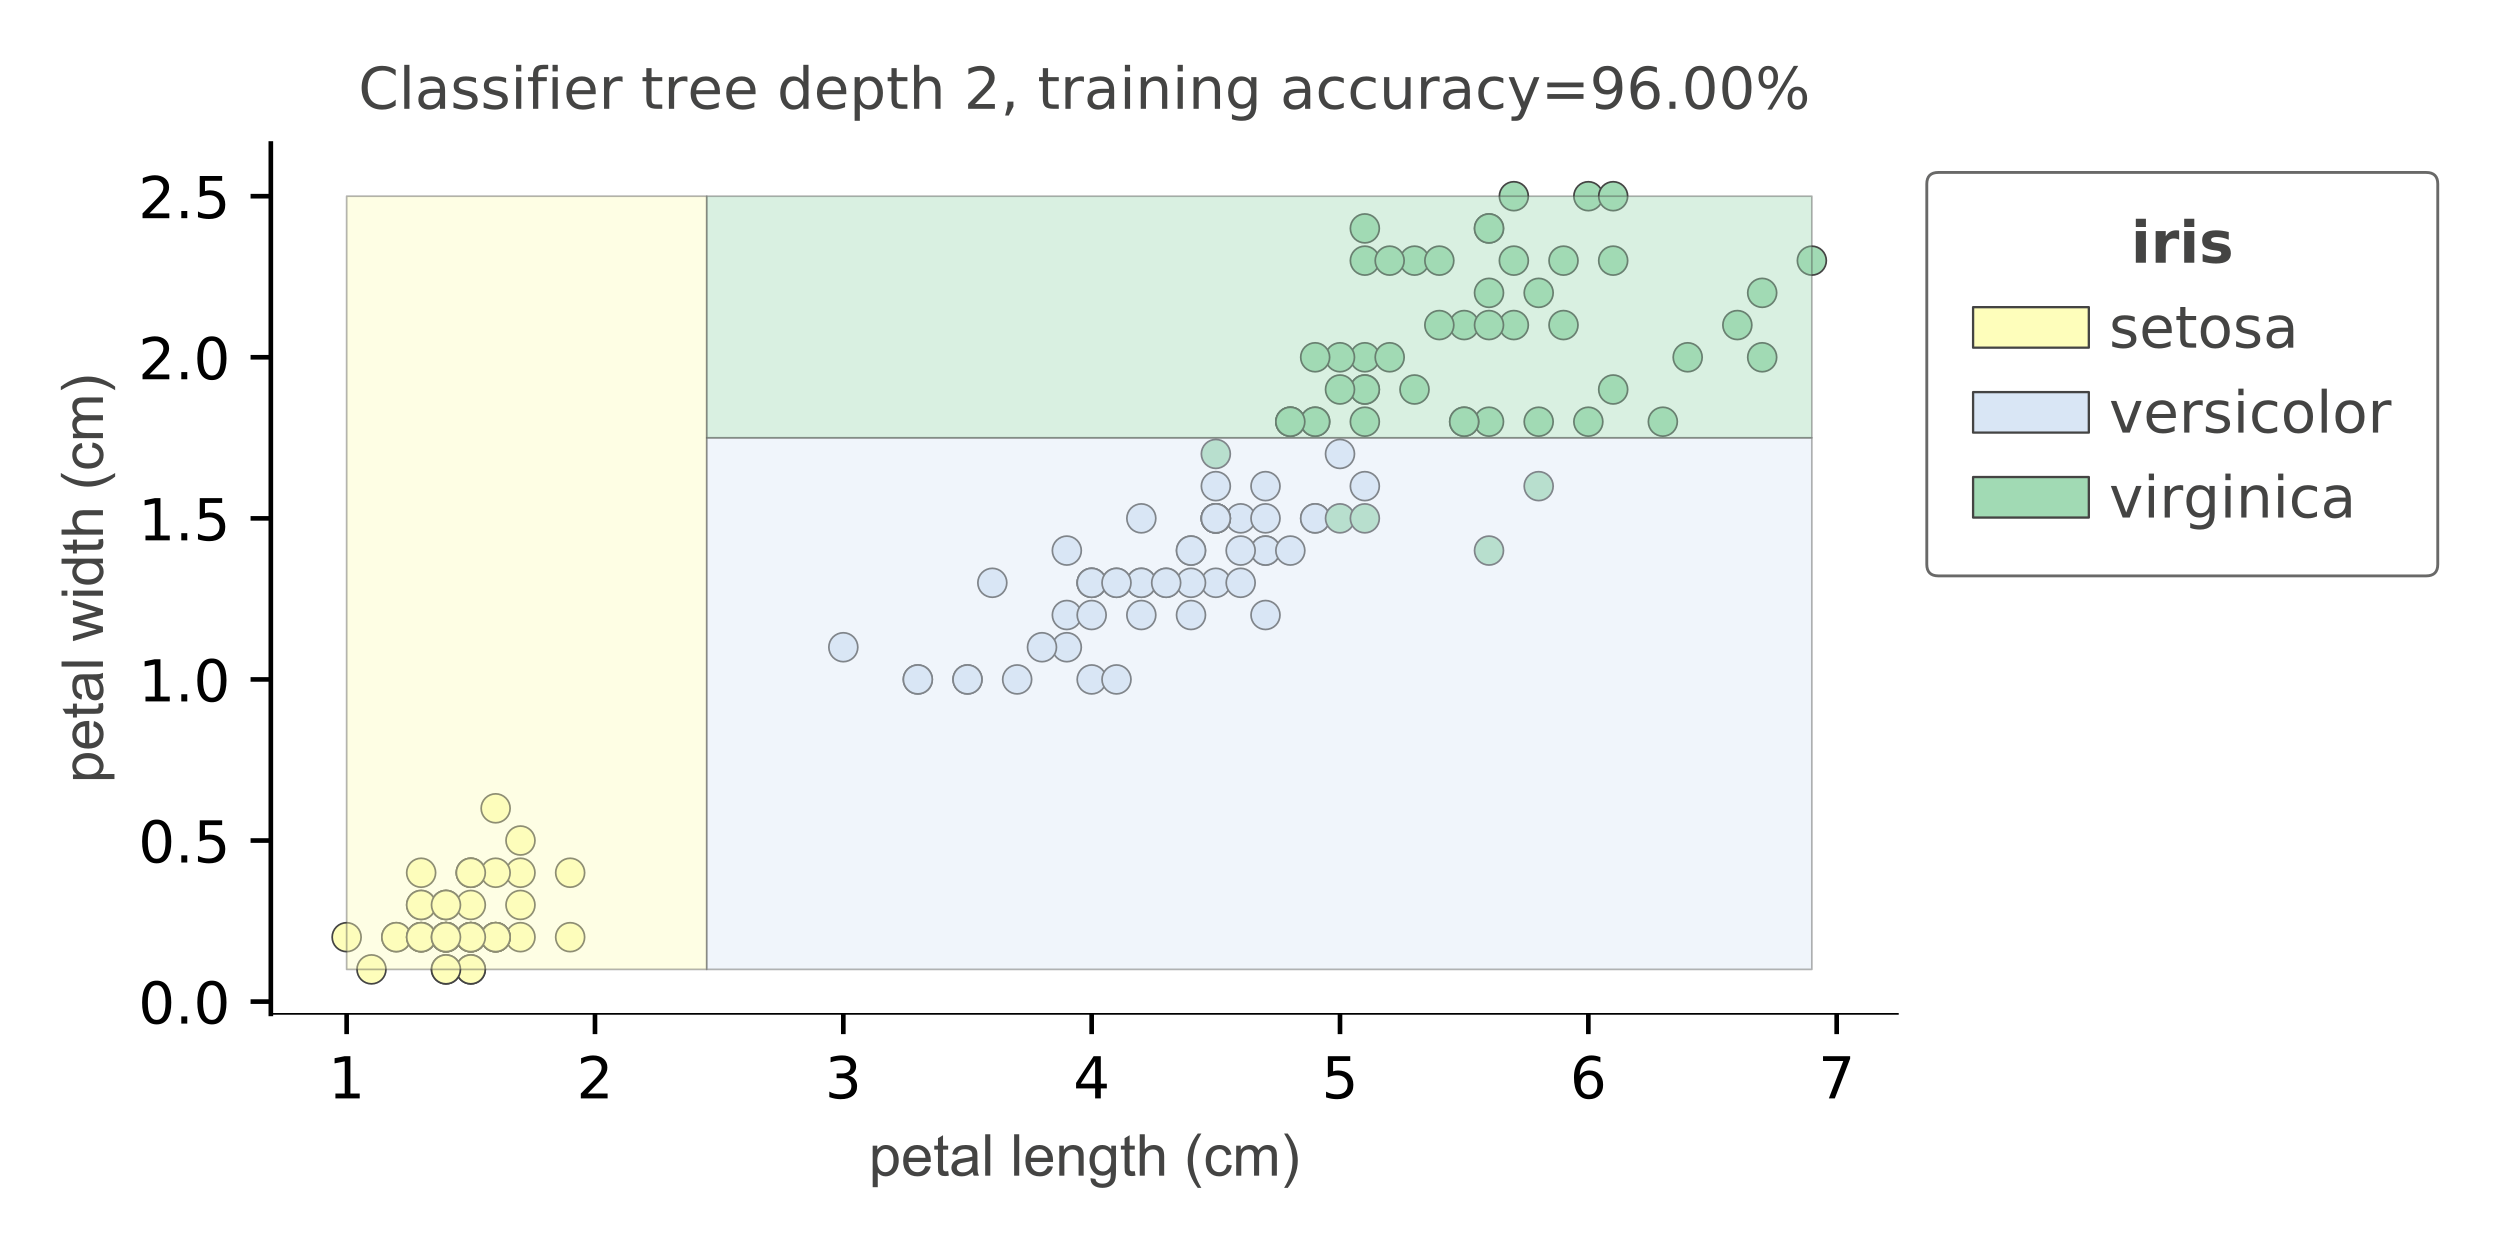 <?xml version="1.0" encoding="utf-8" standalone="no"?>
<!DOCTYPE svg PUBLIC "-//W3C//DTD SVG 1.1//EN"
  "http://www.w3.org/Graphics/SVG/1.1/DTD/svg11.dtd">
<!-- Created with matplotlib (https://matplotlib.org/) -->
<svg height="216pt" version="1.1" viewBox="0 0 432 216" width="432pt" xmlns="http://www.w3.org/2000/svg" xmlns:xlink="http://www.w3.org/1999/xlink">
 <defs>
  <style type="text/css">
*{stroke-linecap:butt;stroke-linejoin:round;}
  </style>
 </defs>
 <g id="figure_1">
  <g id="patch_1">
   <path d="M 0 216 
L 432 216 
L 432 0 
L 0 0 
z
" style="fill:#ffffff;"/>
  </g>
  <g id="axes_1">
   <g id="patch_2">
    <path d="M 46.8 175.2 
L 327.95 175.2 
L 327.95 24.8 
L 46.8 24.8 
z
" style="fill:#ffffff;"/>
   </g>
   <g id="PathCollection_1">
    <defs>
     <path d="M 0 2.5 
C 0.663 2.5 1.299 2.237 1.768 1.768 
C 2.237 1.299 2.5 0.663 2.5 0 
C 2.5 -0.663 2.237 -1.299 1.768 -1.768 
C 1.299 -2.237 0.663 -2.5 0 -2.5 
C -0.663 -2.5 -1.299 -2.237 -1.768 -1.768 
C -2.237 -1.299 -2.5 -0.663 -2.5 0 
C -2.5 0.663 -2.237 1.299 -1.768 1.768 
C -1.299 2.237 -0.663 2.5 0 2.5 
z
" id="mffb020f77e" style="stroke:#444443;stroke-width:0.3;"/>
    </defs>
    <g clip-path="url(#p7bf13c9ef4)">
     <use style="fill:#fefebb;stroke:#444443;stroke-width:0.3;" x="77.065" xlink:href="#mffb020f77e" y="161.943"/>
     <use style="fill:#fefebb;stroke:#444443;stroke-width:0.3;" x="77.065" xlink:href="#mffb020f77e" y="161.943"/>
     <use style="fill:#fefebb;stroke:#444443;stroke-width:0.3;" x="72.774" xlink:href="#mffb020f77e" y="161.943"/>
     <use style="fill:#fefebb;stroke:#444443;stroke-width:0.3;" x="81.357" xlink:href="#mffb020f77e" y="161.943"/>
     <use style="fill:#fefebb;stroke:#444443;stroke-width:0.3;" x="77.065" xlink:href="#mffb020f77e" y="161.943"/>
     <use style="fill:#fefebb;stroke:#444443;stroke-width:0.3;" x="89.939" xlink:href="#mffb020f77e" y="150.809"/>
     <use style="fill:#fefebb;stroke:#444443;stroke-width:0.3;" x="77.065" xlink:href="#mffb020f77e" y="156.376"/>
     <use style="fill:#fefebb;stroke:#444443;stroke-width:0.3;" x="81.357" xlink:href="#mffb020f77e" y="161.943"/>
     <use style="fill:#fefebb;stroke:#444443;stroke-width:0.3;" x="77.065" xlink:href="#mffb020f77e" y="161.943"/>
     <use style="fill:#fefebb;stroke:#444443;stroke-width:0.3;" x="81.357" xlink:href="#mffb020f77e" y="167.51"/>
     <use style="fill:#fefebb;stroke:#444443;stroke-width:0.3;" x="81.357" xlink:href="#mffb020f77e" y="161.943"/>
     <use style="fill:#fefebb;stroke:#444443;stroke-width:0.3;" x="85.648" xlink:href="#mffb020f77e" y="161.943"/>
     <use style="fill:#fefebb;stroke:#444443;stroke-width:0.3;" x="77.065" xlink:href="#mffb020f77e" y="167.51"/>
     <use style="fill:#fefebb;stroke:#444443;stroke-width:0.3;" x="64.191" xlink:href="#mffb020f77e" y="167.51"/>
     <use style="fill:#fefebb;stroke:#444443;stroke-width:0.3;" x="68.483" xlink:href="#mffb020f77e" y="161.943"/>
     <use style="fill:#fefebb;stroke:#444443;stroke-width:0.3;" x="81.357" xlink:href="#mffb020f77e" y="150.809"/>
     <use style="fill:#fefebb;stroke:#444443;stroke-width:0.3;" x="72.774" xlink:href="#mffb020f77e" y="150.809"/>
     <use style="fill:#fefebb;stroke:#444443;stroke-width:0.3;" x="77.065" xlink:href="#mffb020f77e" y="156.376"/>
     <use style="fill:#fefebb;stroke:#444443;stroke-width:0.3;" x="89.939" xlink:href="#mffb020f77e" y="156.376"/>
     <use style="fill:#fefebb;stroke:#444443;stroke-width:0.3;" x="81.357" xlink:href="#mffb020f77e" y="156.376"/>
     <use style="fill:#fefebb;stroke:#444443;stroke-width:0.3;" x="89.939" xlink:href="#mffb020f77e" y="161.943"/>
     <use style="fill:#fefebb;stroke:#444443;stroke-width:0.3;" x="81.357" xlink:href="#mffb020f77e" y="150.809"/>
     <use style="fill:#fefebb;stroke:#444443;stroke-width:0.3;" x="59.9" xlink:href="#mffb020f77e" y="161.943"/>
     <use style="fill:#fefebb;stroke:#444443;stroke-width:0.3;" x="89.939" xlink:href="#mffb020f77e" y="145.242"/>
     <use style="fill:#fefebb;stroke:#444443;stroke-width:0.3;" x="98.522" xlink:href="#mffb020f77e" y="161.943"/>
     <use style="fill:#fefebb;stroke:#444443;stroke-width:0.3;" x="85.648" xlink:href="#mffb020f77e" y="161.943"/>
     <use style="fill:#fefebb;stroke:#444443;stroke-width:0.3;" x="85.648" xlink:href="#mffb020f77e" y="150.809"/>
     <use style="fill:#fefebb;stroke:#444443;stroke-width:0.3;" x="81.357" xlink:href="#mffb020f77e" y="161.943"/>
     <use style="fill:#fefebb;stroke:#444443;stroke-width:0.3;" x="77.065" xlink:href="#mffb020f77e" y="161.943"/>
     <use style="fill:#fefebb;stroke:#444443;stroke-width:0.3;" x="85.648" xlink:href="#mffb020f77e" y="161.943"/>
     <use style="fill:#fefebb;stroke:#444443;stroke-width:0.3;" x="85.648" xlink:href="#mffb020f77e" y="161.943"/>
     <use style="fill:#fefebb;stroke:#444443;stroke-width:0.3;" x="81.357" xlink:href="#mffb020f77e" y="150.809"/>
     <use style="fill:#fefebb;stroke:#444443;stroke-width:0.3;" x="81.357" xlink:href="#mffb020f77e" y="167.51"/>
     <use style="fill:#fefebb;stroke:#444443;stroke-width:0.3;" x="77.065" xlink:href="#mffb020f77e" y="161.943"/>
     <use style="fill:#fefebb;stroke:#444443;stroke-width:0.3;" x="81.357" xlink:href="#mffb020f77e" y="161.943"/>
     <use style="fill:#fefebb;stroke:#444443;stroke-width:0.3;" x="68.483" xlink:href="#mffb020f77e" y="161.943"/>
     <use style="fill:#fefebb;stroke:#444443;stroke-width:0.3;" x="72.774" xlink:href="#mffb020f77e" y="161.943"/>
     <use style="fill:#fefebb;stroke:#444443;stroke-width:0.3;" x="77.065" xlink:href="#mffb020f77e" y="167.51"/>
     <use style="fill:#fefebb;stroke:#444443;stroke-width:0.3;" x="72.774" xlink:href="#mffb020f77e" y="161.943"/>
     <use style="fill:#fefebb;stroke:#444443;stroke-width:0.3;" x="81.357" xlink:href="#mffb020f77e" y="161.943"/>
     <use style="fill:#fefebb;stroke:#444443;stroke-width:0.3;" x="72.774" xlink:href="#mffb020f77e" y="156.376"/>
     <use style="fill:#fefebb;stroke:#444443;stroke-width:0.3;" x="72.774" xlink:href="#mffb020f77e" y="156.376"/>
     <use style="fill:#fefebb;stroke:#444443;stroke-width:0.3;" x="72.774" xlink:href="#mffb020f77e" y="161.943"/>
     <use style="fill:#fefebb;stroke:#444443;stroke-width:0.3;" x="85.648" xlink:href="#mffb020f77e" y="139.676"/>
     <use style="fill:#fefebb;stroke:#444443;stroke-width:0.3;" x="98.522" xlink:href="#mffb020f77e" y="150.809"/>
     <use style="fill:#fefebb;stroke:#444443;stroke-width:0.3;" x="77.065" xlink:href="#mffb020f77e" y="156.376"/>
     <use style="fill:#fefebb;stroke:#444443;stroke-width:0.3;" x="85.648" xlink:href="#mffb020f77e" y="161.943"/>
     <use style="fill:#fefebb;stroke:#444443;stroke-width:0.3;" x="77.065" xlink:href="#mffb020f77e" y="161.943"/>
     <use style="fill:#fefebb;stroke:#444443;stroke-width:0.3;" x="81.357" xlink:href="#mffb020f77e" y="161.943"/>
     <use style="fill:#fefebb;stroke:#444443;stroke-width:0.3;" x="77.065" xlink:href="#mffb020f77e" y="161.943"/>
    </g>
   </g>
   <g id="PathCollection_2">
    <defs>
     <path d="M 0 2.5 
C 0.663 2.5 1.299 2.237 1.768 1.768 
C 2.237 1.299 2.5 0.663 2.5 0 
C 2.5 -0.663 2.237 -1.299 1.768 -1.768 
C 1.299 -2.237 0.663 -2.5 0 -2.5 
C -0.663 -2.5 -1.299 -2.237 -1.768 -1.768 
C -2.237 -1.299 -2.5 -0.663 -2.5 0 
C -2.5 0.663 -2.237 1.299 -1.768 1.768 
C -1.299 2.237 -0.663 2.5 0 2.5 
z
" id="mec8f64ac56" style="stroke:#444443;stroke-width:0.3;"/>
    </defs>
    <g clip-path="url(#p7bf13c9ef4)">
     <use style="fill:#d9e6f5;stroke:#444443;stroke-width:0.3;" x="218.679" xlink:href="#mec8f64ac56" y="95.14"/>
     <use style="fill:#d9e6f5;stroke:#444443;stroke-width:0.3;" x="210.096" xlink:href="#mec8f64ac56" y="89.573"/>
     <use style="fill:#d9e6f5;stroke:#444443;stroke-width:0.3;" x="227.262" xlink:href="#mec8f64ac56" y="89.573"/>
     <use style="fill:#d9e6f5;stroke:#444443;stroke-width:0.3;" x="188.64" xlink:href="#mec8f64ac56" y="100.707"/>
     <use style="fill:#d9e6f5;stroke:#444443;stroke-width:0.3;" x="214.388" xlink:href="#mec8f64ac56" y="89.573"/>
     <use style="fill:#d9e6f5;stroke:#444443;stroke-width:0.3;" x="210.096" xlink:href="#mec8f64ac56" y="100.707"/>
     <use style="fill:#d9e6f5;stroke:#444443;stroke-width:0.3;" x="218.679" xlink:href="#mec8f64ac56" y="84.006"/>
     <use style="fill:#d9e6f5;stroke:#444443;stroke-width:0.3;" x="158.6" xlink:href="#mec8f64ac56" y="117.408"/>
     <use style="fill:#d9e6f5;stroke:#444443;stroke-width:0.3;" x="214.388" xlink:href="#mec8f64ac56" y="100.707"/>
     <use style="fill:#d9e6f5;stroke:#444443;stroke-width:0.3;" x="184.348" xlink:href="#mec8f64ac56" y="95.14"/>
     <use style="fill:#d9e6f5;stroke:#444443;stroke-width:0.3;" x="167.183" xlink:href="#mec8f64ac56" y="117.408"/>
     <use style="fill:#d9e6f5;stroke:#444443;stroke-width:0.3;" x="197.222" xlink:href="#mec8f64ac56" y="89.573"/>
     <use style="fill:#d9e6f5;stroke:#444443;stroke-width:0.3;" x="188.64" xlink:href="#mec8f64ac56" y="117.408"/>
     <use style="fill:#d9e6f5;stroke:#444443;stroke-width:0.3;" x="218.679" xlink:href="#mec8f64ac56" y="95.14"/>
     <use style="fill:#d9e6f5;stroke:#444443;stroke-width:0.3;" x="171.474" xlink:href="#mec8f64ac56" y="100.707"/>
     <use style="fill:#d9e6f5;stroke:#444443;stroke-width:0.3;" x="205.805" xlink:href="#mec8f64ac56" y="95.14"/>
     <use style="fill:#d9e6f5;stroke:#444443;stroke-width:0.3;" x="210.096" xlink:href="#mec8f64ac56" y="89.573"/>
     <use style="fill:#d9e6f5;stroke:#444443;stroke-width:0.3;" x="192.931" xlink:href="#mec8f64ac56" y="117.408"/>
     <use style="fill:#d9e6f5;stroke:#444443;stroke-width:0.3;" x="210.096" xlink:href="#mec8f64ac56" y="89.573"/>
     <use style="fill:#d9e6f5;stroke:#444443;stroke-width:0.3;" x="184.348" xlink:href="#mec8f64ac56" y="111.841"/>
     <use style="fill:#d9e6f5;stroke:#444443;stroke-width:0.3;" x="222.97" xlink:href="#mec8f64ac56" y="72.872"/>
     <use style="fill:#d9e6f5;stroke:#444443;stroke-width:0.3;" x="188.64" xlink:href="#mec8f64ac56" y="100.707"/>
     <use style="fill:#d9e6f5;stroke:#444443;stroke-width:0.3;" x="227.262" xlink:href="#mec8f64ac56" y="89.573"/>
     <use style="fill:#d9e6f5;stroke:#444443;stroke-width:0.3;" x="218.679" xlink:href="#mec8f64ac56" y="106.274"/>
     <use style="fill:#d9e6f5;stroke:#444443;stroke-width:0.3;" x="201.514" xlink:href="#mec8f64ac56" y="100.707"/>
     <use style="fill:#d9e6f5;stroke:#444443;stroke-width:0.3;" x="205.805" xlink:href="#mec8f64ac56" y="95.14"/>
     <use style="fill:#d9e6f5;stroke:#444443;stroke-width:0.3;" x="222.97" xlink:href="#mec8f64ac56" y="95.14"/>
     <use style="fill:#d9e6f5;stroke:#444443;stroke-width:0.3;" x="231.553" xlink:href="#mec8f64ac56" y="78.439"/>
     <use style="fill:#d9e6f5;stroke:#444443;stroke-width:0.3;" x="210.096" xlink:href="#mec8f64ac56" y="89.573"/>
     <use style="fill:#d9e6f5;stroke:#444443;stroke-width:0.3;" x="167.183" xlink:href="#mec8f64ac56" y="117.408"/>
     <use style="fill:#d9e6f5;stroke:#444443;stroke-width:0.3;" x="180.057" xlink:href="#mec8f64ac56" y="111.841"/>
     <use style="fill:#d9e6f5;stroke:#444443;stroke-width:0.3;" x="175.766" xlink:href="#mec8f64ac56" y="117.408"/>
     <use style="fill:#d9e6f5;stroke:#444443;stroke-width:0.3;" x="184.348" xlink:href="#mec8f64ac56" y="106.274"/>
     <use style="fill:#d9e6f5;stroke:#444443;stroke-width:0.3;" x="235.844" xlink:href="#mec8f64ac56" y="84.006"/>
     <use style="fill:#d9e6f5;stroke:#444443;stroke-width:0.3;" x="210.096" xlink:href="#mec8f64ac56" y="89.573"/>
     <use style="fill:#d9e6f5;stroke:#444443;stroke-width:0.3;" x="210.096" xlink:href="#mec8f64ac56" y="84.006"/>
     <use style="fill:#d9e6f5;stroke:#444443;stroke-width:0.3;" x="218.679" xlink:href="#mec8f64ac56" y="89.573"/>
     <use style="fill:#d9e6f5;stroke:#444443;stroke-width:0.3;" x="205.805" xlink:href="#mec8f64ac56" y="100.707"/>
     <use style="fill:#d9e6f5;stroke:#444443;stroke-width:0.3;" x="192.931" xlink:href="#mec8f64ac56" y="100.707"/>
     <use style="fill:#d9e6f5;stroke:#444443;stroke-width:0.3;" x="188.64" xlink:href="#mec8f64ac56" y="100.707"/>
     <use style="fill:#d9e6f5;stroke:#444443;stroke-width:0.3;" x="205.805" xlink:href="#mec8f64ac56" y="106.274"/>
     <use style="fill:#d9e6f5;stroke:#444443;stroke-width:0.3;" x="214.388" xlink:href="#mec8f64ac56" y="95.14"/>
     <use style="fill:#d9e6f5;stroke:#444443;stroke-width:0.3;" x="188.64" xlink:href="#mec8f64ac56" y="106.274"/>
     <use style="fill:#d9e6f5;stroke:#444443;stroke-width:0.3;" x="158.6" xlink:href="#mec8f64ac56" y="117.408"/>
     <use style="fill:#d9e6f5;stroke:#444443;stroke-width:0.3;" x="197.222" xlink:href="#mec8f64ac56" y="100.707"/>
     <use style="fill:#d9e6f5;stroke:#444443;stroke-width:0.3;" x="197.222" xlink:href="#mec8f64ac56" y="106.274"/>
     <use style="fill:#d9e6f5;stroke:#444443;stroke-width:0.3;" x="197.222" xlink:href="#mec8f64ac56" y="100.707"/>
     <use style="fill:#d9e6f5;stroke:#444443;stroke-width:0.3;" x="201.514" xlink:href="#mec8f64ac56" y="100.707"/>
     <use style="fill:#d9e6f5;stroke:#444443;stroke-width:0.3;" x="145.726" xlink:href="#mec8f64ac56" y="111.841"/>
     <use style="fill:#d9e6f5;stroke:#444443;stroke-width:0.3;" x="192.931" xlink:href="#mec8f64ac56" y="100.707"/>
    </g>
   </g>
   <g id="PathCollection_3">
    <defs>
     <path d="M 0 2.5 
C 0.663 2.5 1.299 2.237 1.768 1.768 
C 2.237 1.299 2.5 0.663 2.5 0 
C 2.5 -0.663 2.237 -1.299 1.768 -1.768 
C 1.299 -2.237 0.663 -2.5 0 -2.5 
C -0.663 -2.5 -1.299 -2.237 -1.768 -1.768 
C -2.237 -1.299 -2.5 -0.663 -2.5 0 
C -2.5 0.663 -2.237 1.299 -1.768 1.768 
C -1.299 2.237 -0.663 2.5 0 2.5 
z
" id="m777a045cb4" style="stroke:#444443;stroke-width:0.3;"/>
    </defs>
    <g clip-path="url(#p7bf13c9ef4)">
     <use style="fill:#a1dab4;stroke:#444443;stroke-width:0.3;" x="274.466" xlink:href="#m777a045cb4" y="33.904"/>
     <use style="fill:#a1dab4;stroke:#444443;stroke-width:0.3;" x="235.844" xlink:href="#m777a045cb4" y="67.305"/>
     <use style="fill:#a1dab4;stroke:#444443;stroke-width:0.3;" x="270.175" xlink:href="#m777a045cb4" y="56.171"/>
     <use style="fill:#a1dab4;stroke:#444443;stroke-width:0.3;" x="257.301" xlink:href="#m777a045cb4" y="72.872"/>
     <use style="fill:#a1dab4;stroke:#444443;stroke-width:0.3;" x="265.884" xlink:href="#m777a045cb4" y="50.605"/>
     <use style="fill:#a1dab4;stroke:#444443;stroke-width:0.3;" x="300.214" xlink:href="#m777a045cb4" y="56.171"/>
     <use style="fill:#a1dab4;stroke:#444443;stroke-width:0.3;" x="210.096" xlink:href="#m777a045cb4" y="78.439"/>
     <use style="fill:#a1dab4;stroke:#444443;stroke-width:0.3;" x="287.34" xlink:href="#m777a045cb4" y="72.872"/>
     <use style="fill:#a1dab4;stroke:#444443;stroke-width:0.3;" x="265.884" xlink:href="#m777a045cb4" y="72.872"/>
     <use style="fill:#a1dab4;stroke:#444443;stroke-width:0.3;" x="278.758" xlink:href="#m777a045cb4" y="33.904"/>
     <use style="fill:#a1dab4;stroke:#444443;stroke-width:0.3;" x="235.844" xlink:href="#m777a045cb4" y="61.738"/>
     <use style="fill:#a1dab4;stroke:#444443;stroke-width:0.3;" x="244.427" xlink:href="#m777a045cb4" y="67.305"/>
     <use style="fill:#a1dab4;stroke:#444443;stroke-width:0.3;" x="253.01" xlink:href="#m777a045cb4" y="56.171"/>
     <use style="fill:#a1dab4;stroke:#444443;stroke-width:0.3;" x="231.553" xlink:href="#m777a045cb4" y="61.738"/>
     <use style="fill:#a1dab4;stroke:#444443;stroke-width:0.3;" x="235.844" xlink:href="#m777a045cb4" y="39.471"/>
     <use style="fill:#a1dab4;stroke:#444443;stroke-width:0.3;" x="244.427" xlink:href="#m777a045cb4" y="45.038"/>
     <use style="fill:#a1dab4;stroke:#444443;stroke-width:0.3;" x="253.01" xlink:href="#m777a045cb4" y="72.872"/>
     <use style="fill:#a1dab4;stroke:#444443;stroke-width:0.3;" x="304.506" xlink:href="#m777a045cb4" y="50.605"/>
     <use style="fill:#a1dab4;stroke:#444443;stroke-width:0.3;" x="313.088" xlink:href="#m777a045cb4" y="45.038"/>
     <use style="fill:#a1dab4;stroke:#444443;stroke-width:0.3;" x="231.553" xlink:href="#m777a045cb4" y="89.573"/>
     <use style="fill:#a1dab4;stroke:#444443;stroke-width:0.3;" x="261.592" xlink:href="#m777a045cb4" y="45.038"/>
     <use style="fill:#a1dab4;stroke:#444443;stroke-width:0.3;" x="227.262" xlink:href="#m777a045cb4" y="61.738"/>
     <use style="fill:#a1dab4;stroke:#444443;stroke-width:0.3;" x="304.506" xlink:href="#m777a045cb4" y="61.738"/>
     <use style="fill:#a1dab4;stroke:#444443;stroke-width:0.3;" x="227.262" xlink:href="#m777a045cb4" y="72.872"/>
     <use style="fill:#a1dab4;stroke:#444443;stroke-width:0.3;" x="261.592" xlink:href="#m777a045cb4" y="56.171"/>
     <use style="fill:#a1dab4;stroke:#444443;stroke-width:0.3;" x="274.466" xlink:href="#m777a045cb4" y="72.872"/>
     <use style="fill:#a1dab4;stroke:#444443;stroke-width:0.3;" x="222.97" xlink:href="#m777a045cb4" y="72.872"/>
     <use style="fill:#a1dab4;stroke:#444443;stroke-width:0.3;" x="227.262" xlink:href="#m777a045cb4" y="72.872"/>
     <use style="fill:#a1dab4;stroke:#444443;stroke-width:0.3;" x="257.301" xlink:href="#m777a045cb4" y="56.171"/>
     <use style="fill:#a1dab4;stroke:#444443;stroke-width:0.3;" x="265.884" xlink:href="#m777a045cb4" y="84.006"/>
     <use style="fill:#a1dab4;stroke:#444443;stroke-width:0.3;" x="278.758" xlink:href="#m777a045cb4" y="67.305"/>
     <use style="fill:#a1dab4;stroke:#444443;stroke-width:0.3;" x="291.632" xlink:href="#m777a045cb4" y="61.738"/>
     <use style="fill:#a1dab4;stroke:#444443;stroke-width:0.3;" x="257.301" xlink:href="#m777a045cb4" y="50.605"/>
     <use style="fill:#a1dab4;stroke:#444443;stroke-width:0.3;" x="235.844" xlink:href="#m777a045cb4" y="89.573"/>
     <use style="fill:#a1dab4;stroke:#444443;stroke-width:0.3;" x="257.301" xlink:href="#m777a045cb4" y="95.14"/>
     <use style="fill:#a1dab4;stroke:#444443;stroke-width:0.3;" x="278.758" xlink:href="#m777a045cb4" y="45.038"/>
     <use style="fill:#a1dab4;stroke:#444443;stroke-width:0.3;" x="257.301" xlink:href="#m777a045cb4" y="39.471"/>
     <use style="fill:#a1dab4;stroke:#444443;stroke-width:0.3;" x="253.01" xlink:href="#m777a045cb4" y="72.872"/>
     <use style="fill:#a1dab4;stroke:#444443;stroke-width:0.3;" x="222.97" xlink:href="#m777a045cb4" y="72.872"/>
     <use style="fill:#a1dab4;stroke:#444443;stroke-width:0.3;" x="248.718" xlink:href="#m777a045cb4" y="56.171"/>
     <use style="fill:#a1dab4;stroke:#444443;stroke-width:0.3;" x="257.301" xlink:href="#m777a045cb4" y="39.471"/>
     <use style="fill:#a1dab4;stroke:#444443;stroke-width:0.3;" x="235.844" xlink:href="#m777a045cb4" y="45.038"/>
     <use style="fill:#a1dab4;stroke:#444443;stroke-width:0.3;" x="235.844" xlink:href="#m777a045cb4" y="67.305"/>
     <use style="fill:#a1dab4;stroke:#444443;stroke-width:0.3;" x="270.175" xlink:href="#m777a045cb4" y="45.038"/>
     <use style="fill:#a1dab4;stroke:#444443;stroke-width:0.3;" x="261.592" xlink:href="#m777a045cb4" y="33.904"/>
     <use style="fill:#a1dab4;stroke:#444443;stroke-width:0.3;" x="240.136" xlink:href="#m777a045cb4" y="45.038"/>
     <use style="fill:#a1dab4;stroke:#444443;stroke-width:0.3;" x="231.553" xlink:href="#m777a045cb4" y="67.305"/>
     <use style="fill:#a1dab4;stroke:#444443;stroke-width:0.3;" x="240.136" xlink:href="#m777a045cb4" y="61.738"/>
     <use style="fill:#a1dab4;stroke:#444443;stroke-width:0.3;" x="248.718" xlink:href="#m777a045cb4" y="45.038"/>
     <use style="fill:#a1dab4;stroke:#444443;stroke-width:0.3;" x="235.844" xlink:href="#m777a045cb4" y="72.872"/>
    </g>
   </g>
   <g id="patch_3">
    <path clip-path="url(#p7bf13c9ef4)" d="M 59.9 167.51 
L 122.124 167.51 
L 122.124 33.904 
L 59.9 33.904 
z
" style="fill:#fefebb;opacity:0.4;stroke:#444443;stroke-linejoin:miter;stroke-width:0.3;"/>
   </g>
   <g id="patch_4">
    <path clip-path="url(#p7bf13c9ef4)" d="M 122.124 167.51 
L 313.088 167.51 
L 313.088 75.656 
L 122.124 75.656 
z
" style="fill:#d9e6f5;opacity:0.4;stroke:#444443;stroke-linejoin:miter;stroke-width:0.3;"/>
   </g>
   <g id="patch_5">
    <path clip-path="url(#p7bf13c9ef4)" d="M 122.124 75.656 
L 313.088 75.656 
L 313.088 33.904 
L 122.124 33.904 
z
" style="fill:#a1dab4;opacity:0.4;stroke:#444443;stroke-linejoin:miter;stroke-width:0.3;"/>
   </g>
   <g id="matplotlib.axis_1">
    <g id="xtick_1">
     <g id="line2d_1">
      <defs>
       <path d="M 0 0 
L 0 3.5 
" id="mca186176b8" style="stroke:#000000;stroke-width:0.8;"/>
      </defs>
      <g>
       <use style="stroke:#000000;stroke-width:0.8;" x="59.9" xlink:href="#mca186176b8" y="175.2"/>
      </g>
     </g>
     <g id="text_1">
      <!-- 1 -->
      <defs>
       <path d="M 12.406 8.297 
L 28.516 8.297 
L 28.516 63.922 
L 10.984 60.406 
L 10.984 69.391 
L 28.422 72.906 
L 38.281 72.906 
L 38.281 8.297 
L 54.391 8.297 
L 54.391 0 
L 12.406 0 
z
" id="DejaVuSans-49"/>
      </defs>
      <g transform="translate(56.719 189.798)scale(0.1 -0.1)">
       <use xlink:href="#DejaVuSans-49"/>
      </g>
     </g>
    </g>
    <g id="xtick_2">
     <g id="line2d_2">
      <g>
       <use style="stroke:#000000;stroke-width:0.8;" x="102.813" xlink:href="#mca186176b8" y="175.2"/>
      </g>
     </g>
     <g id="text_2">
      <!-- 2 -->
      <defs>
       <path d="M 19.188 8.297 
L 53.609 8.297 
L 53.609 0 
L 7.328 0 
L 7.328 8.297 
Q 12.938 14.109 22.625 23.891 
Q 32.328 33.688 34.812 36.531 
Q 39.547 41.844 41.422 45.531 
Q 43.312 49.219 43.312 52.781 
Q 43.312 58.594 39.234 62.25 
Q 35.156 65.922 28.609 65.922 
Q 23.969 65.922 18.812 64.312 
Q 13.672 62.703 7.812 59.422 
L 7.812 69.391 
Q 13.766 71.781 18.938 73 
Q 24.125 74.219 28.422 74.219 
Q 39.75 74.219 46.484 68.547 
Q 53.219 62.891 53.219 53.422 
Q 53.219 48.922 51.531 44.891 
Q 49.859 40.875 45.406 35.406 
Q 44.188 33.984 37.641 27.219 
Q 31.109 20.453 19.188 8.297 
z
" id="DejaVuSans-50"/>
      </defs>
      <g transform="translate(99.632 189.798)scale(0.1 -0.1)">
       <use xlink:href="#DejaVuSans-50"/>
      </g>
     </g>
    </g>
    <g id="xtick_3">
     <g id="line2d_3">
      <g>
       <use style="stroke:#000000;stroke-width:0.8;" x="145.726" xlink:href="#mca186176b8" y="175.2"/>
      </g>
     </g>
     <g id="text_3">
      <!-- 3 -->
      <defs>
       <path d="M 40.578 39.312 
Q 47.656 37.797 51.625 33 
Q 55.609 28.219 55.609 21.188 
Q 55.609 10.406 48.188 4.484 
Q 40.766 -1.422 27.094 -1.422 
Q 22.516 -1.422 17.656 -0.516 
Q 12.797 0.391 7.625 2.203 
L 7.625 11.719 
Q 11.719 9.328 16.594 8.109 
Q 21.484 6.891 26.812 6.891 
Q 36.078 6.891 40.938 10.547 
Q 45.797 14.203 45.797 21.188 
Q 45.797 27.641 41.281 31.266 
Q 36.766 34.906 28.719 34.906 
L 20.219 34.906 
L 20.219 43.016 
L 29.109 43.016 
Q 36.375 43.016 40.234 45.922 
Q 44.094 48.828 44.094 54.297 
Q 44.094 59.906 40.109 62.906 
Q 36.141 65.922 28.719 65.922 
Q 24.656 65.922 20.016 65.031 
Q 15.375 64.156 9.812 62.312 
L 9.812 71.094 
Q 15.438 72.656 20.344 73.438 
Q 25.25 74.219 29.594 74.219 
Q 40.828 74.219 47.359 69.109 
Q 53.906 64.016 53.906 55.328 
Q 53.906 49.266 50.438 45.094 
Q 46.969 40.922 40.578 39.312 
z
" id="DejaVuSans-51"/>
      </defs>
      <g transform="translate(142.545 189.798)scale(0.1 -0.1)">
       <use xlink:href="#DejaVuSans-51"/>
      </g>
     </g>
    </g>
    <g id="xtick_4">
     <g id="line2d_4">
      <g>
       <use style="stroke:#000000;stroke-width:0.8;" x="188.64" xlink:href="#mca186176b8" y="175.2"/>
      </g>
     </g>
     <g id="text_4">
      <!-- 4 -->
      <defs>
       <path d="M 37.797 64.312 
L 12.891 25.391 
L 37.797 25.391 
z
M 35.203 72.906 
L 47.609 72.906 
L 47.609 25.391 
L 58.016 25.391 
L 58.016 17.188 
L 47.609 17.188 
L 47.609 0 
L 37.797 0 
L 37.797 17.188 
L 4.891 17.188 
L 4.891 26.703 
z
" id="DejaVuSans-52"/>
      </defs>
      <g transform="translate(185.458 189.798)scale(0.1 -0.1)">
       <use xlink:href="#DejaVuSans-52"/>
      </g>
     </g>
    </g>
    <g id="xtick_5">
     <g id="line2d_5">
      <g>
       <use style="stroke:#000000;stroke-width:0.8;" x="231.553" xlink:href="#mca186176b8" y="175.2"/>
      </g>
     </g>
     <g id="text_5">
      <!-- 5 -->
      <defs>
       <path d="M 10.797 72.906 
L 49.516 72.906 
L 49.516 64.594 
L 19.828 64.594 
L 19.828 46.734 
Q 21.969 47.469 24.109 47.828 
Q 26.266 48.188 28.422 48.188 
Q 40.625 48.188 47.75 41.5 
Q 54.891 34.812 54.891 23.391 
Q 54.891 11.625 47.562 5.094 
Q 40.234 -1.422 26.906 -1.422 
Q 22.312 -1.422 17.547 -0.641 
Q 12.797 0.141 7.719 1.703 
L 7.719 11.625 
Q 12.109 9.234 16.797 8.062 
Q 21.484 6.891 26.703 6.891 
Q 35.156 6.891 40.078 11.328 
Q 45.016 15.766 45.016 23.391 
Q 45.016 31 40.078 35.438 
Q 35.156 39.891 26.703 39.891 
Q 22.75 39.891 18.812 39.016 
Q 14.891 38.141 10.797 36.281 
z
" id="DejaVuSans-53"/>
      </defs>
      <g transform="translate(228.372 189.798)scale(0.1 -0.1)">
       <use xlink:href="#DejaVuSans-53"/>
      </g>
     </g>
    </g>
    <g id="xtick_6">
     <g id="line2d_6">
      <g>
       <use style="stroke:#000000;stroke-width:0.8;" x="274.466" xlink:href="#mca186176b8" y="175.2"/>
      </g>
     </g>
     <g id="text_6">
      <!-- 6 -->
      <defs>
       <path d="M 33.016 40.375 
Q 26.375 40.375 22.484 35.828 
Q 18.609 31.297 18.609 23.391 
Q 18.609 15.531 22.484 10.953 
Q 26.375 6.391 33.016 6.391 
Q 39.656 6.391 43.531 10.953 
Q 47.406 15.531 47.406 23.391 
Q 47.406 31.297 43.531 35.828 
Q 39.656 40.375 33.016 40.375 
z
M 52.594 71.297 
L 52.594 62.312 
Q 48.875 64.062 45.094 64.984 
Q 41.312 65.922 37.594 65.922 
Q 27.828 65.922 22.672 59.328 
Q 17.531 52.734 16.797 39.406 
Q 19.672 43.656 24.016 45.922 
Q 28.375 48.188 33.594 48.188 
Q 44.578 48.188 50.953 41.516 
Q 57.328 34.859 57.328 23.391 
Q 57.328 12.156 50.688 5.359 
Q 44.047 -1.422 33.016 -1.422 
Q 20.359 -1.422 13.672 8.266 
Q 6.984 17.969 6.984 36.375 
Q 6.984 53.656 15.188 63.938 
Q 23.391 74.219 37.203 74.219 
Q 40.922 74.219 44.703 73.484 
Q 48.484 72.75 52.594 71.297 
z
" id="DejaVuSans-54"/>
      </defs>
      <g transform="translate(271.285 189.798)scale(0.1 -0.1)">
       <use xlink:href="#DejaVuSans-54"/>
      </g>
     </g>
    </g>
    <g id="xtick_7">
     <g id="line2d_7">
      <g>
       <use style="stroke:#000000;stroke-width:0.8;" x="317.379" xlink:href="#mca186176b8" y="175.2"/>
      </g>
     </g>
     <g id="text_7">
      <!-- 7 -->
      <defs>
       <path d="M 8.203 72.906 
L 55.078 72.906 
L 55.078 68.703 
L 28.609 0 
L 18.312 0 
L 43.219 64.594 
L 8.203 64.594 
z
" id="DejaVuSans-55"/>
      </defs>
      <g transform="translate(314.198 189.798)scale(0.1 -0.1)">
       <use xlink:href="#DejaVuSans-55"/>
      </g>
     </g>
    </g>
    <g id="text_8">
     <!-- petal length (cm) -->
     <defs>
      <path d="M 6.594 -19.875 
L 6.594 51.859 
L 14.594 51.859 
L 14.594 45.125 
Q 17.438 49.078 21 51.047 
Q 24.562 53.031 29.641 53.031 
Q 36.281 53.031 41.359 49.609 
Q 46.438 46.188 49.016 39.953 
Q 51.609 33.734 51.609 26.312 
Q 51.609 18.359 48.75 11.984 
Q 45.906 5.609 40.453 2.219 
Q 35.016 -1.172 29 -1.172 
Q 24.609 -1.172 21.109 0.688 
Q 17.625 2.547 15.375 5.375 
L 15.375 -19.875 
z
M 14.547 25.641 
Q 14.547 15.625 18.594 10.844 
Q 22.656 6.062 28.422 6.062 
Q 34.281 6.062 38.453 11.016 
Q 42.625 15.969 42.625 26.375 
Q 42.625 36.281 38.547 41.203 
Q 34.469 46.141 28.812 46.141 
Q 23.188 46.141 18.859 40.891 
Q 14.547 35.641 14.547 25.641 
z
" id="ArialMT-112"/>
      <path d="M 42.094 16.703 
L 51.172 15.578 
Q 49.031 7.625 43.219 3.219 
Q 37.406 -1.172 28.375 -1.172 
Q 17 -1.172 10.328 5.828 
Q 3.656 12.844 3.656 25.484 
Q 3.656 38.578 10.391 45.797 
Q 17.141 53.031 27.875 53.031 
Q 38.281 53.031 44.875 45.953 
Q 51.469 38.875 51.469 26.031 
Q 51.469 25.25 51.422 23.688 
L 12.75 23.688 
Q 13.234 15.141 17.578 10.594 
Q 21.922 6.062 28.422 6.062 
Q 33.25 6.062 36.672 8.594 
Q 40.094 11.141 42.094 16.703 
z
M 13.234 30.906 
L 42.188 30.906 
Q 41.609 37.453 38.875 40.719 
Q 34.672 45.797 27.984 45.797 
Q 21.922 45.797 17.797 41.75 
Q 13.672 37.703 13.234 30.906 
z
" id="ArialMT-101"/>
      <path d="M 25.781 7.859 
L 27.047 0.094 
Q 23.344 -0.688 20.406 -0.688 
Q 15.625 -0.688 12.984 0.828 
Q 10.359 2.344 9.281 4.812 
Q 8.203 7.281 8.203 15.188 
L 8.203 45.016 
L 1.766 45.016 
L 1.766 51.859 
L 8.203 51.859 
L 8.203 64.703 
L 16.938 69.969 
L 16.938 51.859 
L 25.781 51.859 
L 25.781 45.016 
L 16.938 45.016 
L 16.938 14.703 
Q 16.938 10.938 17.406 9.859 
Q 17.875 8.797 18.922 8.156 
Q 19.969 7.516 21.922 7.516 
Q 23.391 7.516 25.781 7.859 
z
" id="ArialMT-116"/>
      <path d="M 40.438 6.391 
Q 35.547 2.25 31.031 0.531 
Q 26.516 -1.172 21.344 -1.172 
Q 12.797 -1.172 8.203 3 
Q 3.609 7.172 3.609 13.672 
Q 3.609 17.484 5.344 20.625 
Q 7.078 23.781 9.891 25.688 
Q 12.703 27.594 16.219 28.562 
Q 18.797 29.25 24.031 29.891 
Q 34.672 31.156 39.703 32.906 
Q 39.75 34.719 39.75 35.203 
Q 39.75 40.578 37.25 42.781 
Q 33.891 45.75 27.25 45.75 
Q 21.047 45.75 18.094 43.578 
Q 15.141 41.406 13.719 35.891 
L 5.125 37.062 
Q 6.297 42.578 8.984 45.969 
Q 11.672 49.359 16.75 51.188 
Q 21.828 53.031 28.516 53.031 
Q 35.156 53.031 39.297 51.469 
Q 43.453 49.906 45.406 47.531 
Q 47.359 45.172 48.141 41.547 
Q 48.578 39.312 48.578 33.453 
L 48.578 21.734 
Q 48.578 9.469 49.141 6.219 
Q 49.703 2.984 51.375 0 
L 42.188 0 
Q 40.828 2.734 40.438 6.391 
z
M 39.703 26.031 
Q 34.906 24.078 25.344 22.703 
Q 19.922 21.922 17.672 20.938 
Q 15.438 19.969 14.203 18.094 
Q 12.984 16.219 12.984 13.922 
Q 12.984 10.406 15.641 8.062 
Q 18.312 5.719 23.438 5.719 
Q 28.516 5.719 32.469 7.938 
Q 36.422 10.156 38.281 14.016 
Q 39.703 17 39.703 22.797 
z
" id="ArialMT-97"/>
      <path d="M 6.391 0 
L 6.391 71.578 
L 15.188 71.578 
L 15.188 0 
z
" id="ArialMT-108"/>
      <path id="ArialMT-32"/>
      <path d="M 6.594 0 
L 6.594 51.859 
L 14.5 51.859 
L 14.5 44.484 
Q 20.219 53.031 31 53.031 
Q 35.688 53.031 39.625 51.344 
Q 43.562 49.656 45.516 46.922 
Q 47.469 44.188 48.25 40.438 
Q 48.734 37.984 48.734 31.891 
L 48.734 0 
L 39.938 0 
L 39.938 31.547 
Q 39.938 36.922 38.906 39.578 
Q 37.891 42.234 35.281 43.812 
Q 32.672 45.406 29.156 45.406 
Q 23.531 45.406 19.453 41.844 
Q 15.375 38.281 15.375 28.328 
L 15.375 0 
z
" id="ArialMT-110"/>
      <path d="M 4.984 -4.297 
L 13.531 -5.562 
Q 14.062 -9.516 16.5 -11.328 
Q 19.781 -13.766 25.438 -13.766 
Q 31.547 -13.766 34.859 -11.328 
Q 38.188 -8.891 39.359 -4.5 
Q 40.047 -1.812 39.984 6.781 
Q 34.234 0 25.641 0 
Q 14.938 0 9.078 7.719 
Q 3.219 15.438 3.219 26.219 
Q 3.219 33.641 5.906 39.906 
Q 8.594 46.188 13.688 49.609 
Q 18.797 53.031 25.688 53.031 
Q 34.859 53.031 40.828 45.609 
L 40.828 51.859 
L 48.922 51.859 
L 48.922 7.031 
Q 48.922 -5.078 46.453 -10.125 
Q 44 -15.188 38.641 -18.109 
Q 33.297 -21.047 25.484 -21.047 
Q 16.219 -21.047 10.5 -16.875 
Q 4.781 -12.703 4.984 -4.297 
z
M 12.25 26.859 
Q 12.25 16.656 16.297 11.969 
Q 20.359 7.281 26.469 7.281 
Q 32.516 7.281 36.609 11.938 
Q 40.719 16.609 40.719 26.562 
Q 40.719 36.078 36.5 40.906 
Q 32.281 45.75 26.312 45.75 
Q 20.453 45.75 16.344 40.984 
Q 12.25 36.234 12.25 26.859 
z
" id="ArialMT-103"/>
      <path d="M 6.594 0 
L 6.594 71.578 
L 15.375 71.578 
L 15.375 45.906 
Q 21.531 53.031 30.906 53.031 
Q 36.672 53.031 40.922 50.75 
Q 45.172 48.484 47 44.484 
Q 48.828 40.484 48.828 32.859 
L 48.828 0 
L 40.047 0 
L 40.047 32.859 
Q 40.047 39.453 37.188 42.453 
Q 34.328 45.453 29.109 45.453 
Q 25.203 45.453 21.75 43.422 
Q 18.312 41.406 16.844 37.938 
Q 15.375 34.469 15.375 28.375 
L 15.375 0 
z
" id="ArialMT-104"/>
      <path d="M 23.391 -21.047 
Q 16.109 -11.859 11.078 0.438 
Q 6.062 12.75 6.062 25.922 
Q 6.062 37.547 9.812 48.188 
Q 14.203 60.547 23.391 72.797 
L 29.688 72.797 
Q 23.781 62.641 21.875 58.297 
Q 18.891 51.562 17.188 44.234 
Q 15.094 35.109 15.094 25.875 
Q 15.094 2.391 29.688 -21.047 
z
" id="ArialMT-40"/>
      <path d="M 40.438 19 
L 49.078 17.875 
Q 47.656 8.938 41.812 3.875 
Q 35.984 -1.172 27.484 -1.172 
Q 16.844 -1.172 10.375 5.781 
Q 3.906 12.75 3.906 25.734 
Q 3.906 34.125 6.688 40.422 
Q 9.469 46.734 15.156 49.875 
Q 20.844 53.031 27.547 53.031 
Q 35.984 53.031 41.359 48.75 
Q 46.734 44.484 48.25 36.625 
L 39.703 35.297 
Q 38.484 40.531 35.375 43.156 
Q 32.281 45.797 27.875 45.797 
Q 21.234 45.797 17.078 41.031 
Q 12.938 36.281 12.938 25.984 
Q 12.938 15.531 16.938 10.797 
Q 20.953 6.062 27.391 6.062 
Q 32.562 6.062 36.031 9.234 
Q 39.5 12.406 40.438 19 
z
" id="ArialMT-99"/>
      <path d="M 6.594 0 
L 6.594 51.859 
L 14.453 51.859 
L 14.453 44.578 
Q 16.891 48.391 20.938 50.703 
Q 25 53.031 30.172 53.031 
Q 35.938 53.031 39.625 50.641 
Q 43.312 48.25 44.828 43.953 
Q 50.984 53.031 60.844 53.031 
Q 68.562 53.031 72.703 48.75 
Q 76.859 44.484 76.859 35.594 
L 76.859 0 
L 68.109 0 
L 68.109 32.672 
Q 68.109 37.938 67.25 40.25 
Q 66.406 42.578 64.156 43.984 
Q 61.922 45.406 58.891 45.406 
Q 53.422 45.406 49.797 41.766 
Q 46.188 38.141 46.188 30.125 
L 46.188 0 
L 37.406 0 
L 37.406 33.688 
Q 37.406 39.547 35.25 42.469 
Q 33.109 45.406 28.219 45.406 
Q 24.516 45.406 21.359 43.453 
Q 18.219 41.5 16.797 37.734 
Q 15.375 33.984 15.375 26.906 
L 15.375 0 
z
" id="ArialMT-109"/>
      <path d="M 12.359 -21.047 
L 6.062 -21.047 
Q 20.656 2.391 20.656 25.875 
Q 20.656 35.062 18.562 44.094 
Q 16.891 51.422 13.922 58.156 
Q 12.016 62.547 6.062 72.797 
L 12.359 72.797 
Q 21.531 60.547 25.922 48.188 
Q 29.688 37.547 29.688 25.922 
Q 29.688 12.75 24.625 0.438 
Q 19.578 -11.859 12.359 -21.047 
z
" id="ArialMT-41"/>
     </defs>
     <g style="fill:#444443;" transform="translate(150.139 203.158)scale(0.1 -0.1)">
      <use xlink:href="#ArialMT-112"/>
      <use x="55.615" xlink:href="#ArialMT-101"/>
      <use x="111.23" xlink:href="#ArialMT-116"/>
      <use x="139.014" xlink:href="#ArialMT-97"/>
      <use x="194.629" xlink:href="#ArialMT-108"/>
      <use x="216.846" xlink:href="#ArialMT-32"/>
      <use x="244.629" xlink:href="#ArialMT-108"/>
      <use x="266.846" xlink:href="#ArialMT-101"/>
      <use x="322.461" xlink:href="#ArialMT-110"/>
      <use x="378.076" xlink:href="#ArialMT-103"/>
      <use x="433.691" xlink:href="#ArialMT-116"/>
      <use x="461.475" xlink:href="#ArialMT-104"/>
      <use x="517.09" xlink:href="#ArialMT-32"/>
      <use x="544.873" xlink:href="#ArialMT-40"/>
      <use x="578.174" xlink:href="#ArialMT-99"/>
      <use x="628.174" xlink:href="#ArialMT-109"/>
      <use x="711.475" xlink:href="#ArialMT-41"/>
     </g>
    </g>
   </g>
   <g id="matplotlib.axis_2">
    <g id="ytick_1">
     <g id="line2d_8">
      <defs>
       <path d="M 0 0 
L -3.5 0 
" id="mb8934f436a" style="stroke:#000000;stroke-width:0.8;"/>
      </defs>
      <g>
       <use style="stroke:#000000;stroke-width:0.8;" x="46.8" xlink:href="#mb8934f436a" y="173.077"/>
      </g>
     </g>
     <g id="text_9">
      <!-- 0.0 -->
      <defs>
       <path d="M 31.781 66.406 
Q 24.172 66.406 20.328 58.906 
Q 16.5 51.422 16.5 36.375 
Q 16.5 21.391 20.328 13.891 
Q 24.172 6.391 31.781 6.391 
Q 39.453 6.391 43.281 13.891 
Q 47.125 21.391 47.125 36.375 
Q 47.125 51.422 43.281 58.906 
Q 39.453 66.406 31.781 66.406 
z
M 31.781 74.219 
Q 44.047 74.219 50.516 64.516 
Q 56.984 54.828 56.984 36.375 
Q 56.984 17.969 50.516 8.266 
Q 44.047 -1.422 31.781 -1.422 
Q 19.531 -1.422 13.062 8.266 
Q 6.594 17.969 6.594 36.375 
Q 6.594 54.828 13.062 64.516 
Q 19.531 74.219 31.781 74.219 
z
" id="DejaVuSans-48"/>
       <path d="M 10.688 12.406 
L 21 12.406 
L 21 0 
L 10.688 0 
z
" id="DejaVuSans-46"/>
      </defs>
      <g transform="translate(23.897 176.876)scale(0.1 -0.1)">
       <use xlink:href="#DejaVuSans-48"/>
       <use x="63.623" xlink:href="#DejaVuSans-46"/>
       <use x="95.41" xlink:href="#DejaVuSans-48"/>
      </g>
     </g>
    </g>
    <g id="ytick_2">
     <g id="line2d_9">
      <g>
       <use style="stroke:#000000;stroke-width:0.8;" x="46.8" xlink:href="#mb8934f436a" y="145.242"/>
      </g>
     </g>
     <g id="text_10">
      <!-- 0.5 -->
      <g transform="translate(23.897 149.042)scale(0.1 -0.1)">
       <use xlink:href="#DejaVuSans-48"/>
       <use x="63.623" xlink:href="#DejaVuSans-46"/>
       <use x="95.41" xlink:href="#DejaVuSans-53"/>
      </g>
     </g>
    </g>
    <g id="ytick_3">
     <g id="line2d_10">
      <g>
       <use style="stroke:#000000;stroke-width:0.8;" x="46.8" xlink:href="#mb8934f436a" y="117.408"/>
      </g>
     </g>
     <g id="text_11">
      <!-- 1.0 -->
      <g transform="translate(23.897 121.207)scale(0.1 -0.1)">
       <use xlink:href="#DejaVuSans-49"/>
       <use x="63.623" xlink:href="#DejaVuSans-46"/>
       <use x="95.41" xlink:href="#DejaVuSans-48"/>
      </g>
     </g>
    </g>
    <g id="ytick_4">
     <g id="line2d_11">
      <g>
       <use style="stroke:#000000;stroke-width:0.8;" x="46.8" xlink:href="#mb8934f436a" y="89.573"/>
      </g>
     </g>
     <g id="text_12">
      <!-- 1.5 -->
      <g transform="translate(23.897 93.372)scale(0.1 -0.1)">
       <use xlink:href="#DejaVuSans-49"/>
       <use x="63.623" xlink:href="#DejaVuSans-46"/>
       <use x="95.41" xlink:href="#DejaVuSans-53"/>
      </g>
     </g>
    </g>
    <g id="ytick_5">
     <g id="line2d_12">
      <g>
       <use style="stroke:#000000;stroke-width:0.8;" x="46.8" xlink:href="#mb8934f436a" y="61.738"/>
      </g>
     </g>
     <g id="text_13">
      <!-- 2.0 -->
      <g transform="translate(23.897 65.538)scale(0.1 -0.1)">
       <use xlink:href="#DejaVuSans-50"/>
       <use x="63.623" xlink:href="#DejaVuSans-46"/>
       <use x="95.41" xlink:href="#DejaVuSans-48"/>
      </g>
     </g>
    </g>
    <g id="ytick_6">
     <g id="line2d_13">
      <g>
       <use style="stroke:#000000;stroke-width:0.8;" x="46.8" xlink:href="#mb8934f436a" y="33.904"/>
      </g>
     </g>
     <g id="text_14">
      <!-- 2.5 -->
      <g transform="translate(23.897 37.703)scale(0.1 -0.1)">
       <use xlink:href="#DejaVuSans-50"/>
       <use x="63.623" xlink:href="#DejaVuSans-46"/>
       <use x="95.41" xlink:href="#DejaVuSans-53"/>
      </g>
     </g>
    </g>
    <g id="text_15">
     <!-- petal width (cm) -->
     <defs>
      <path d="M 16.156 0 
L 0.297 51.859 
L 9.375 51.859 
L 17.625 21.922 
L 20.703 10.797 
Q 20.906 11.625 23.391 21.484 
L 31.641 51.859 
L 40.672 51.859 
L 48.438 21.781 
L 51.031 11.859 
L 54 21.875 
L 62.891 51.859 
L 71.438 51.859 
L 55.219 0 
L 46.094 0 
L 37.844 31.062 
L 35.844 39.891 
L 25.344 0 
z
" id="ArialMT-119"/>
      <path d="M 6.641 61.469 
L 6.641 71.578 
L 15.438 71.578 
L 15.438 61.469 
z
M 6.641 0 
L 6.641 51.859 
L 15.438 51.859 
L 15.438 0 
z
" id="ArialMT-105"/>
      <path d="M 40.234 0 
L 40.234 6.547 
Q 35.297 -1.172 25.734 -1.172 
Q 19.531 -1.172 14.328 2.25 
Q 9.125 5.672 6.266 11.797 
Q 3.422 17.922 3.422 25.875 
Q 3.422 33.641 6 39.969 
Q 8.594 46.297 13.766 49.656 
Q 18.953 53.031 25.344 53.031 
Q 30.031 53.031 33.688 51.047 
Q 37.359 49.078 39.656 45.906 
L 39.656 71.578 
L 48.391 71.578 
L 48.391 0 
z
M 12.453 25.875 
Q 12.453 15.922 16.641 10.984 
Q 20.844 6.062 26.562 6.062 
Q 32.328 6.062 36.344 10.766 
Q 40.375 15.484 40.375 25.141 
Q 40.375 35.797 36.266 40.766 
Q 32.172 45.75 26.172 45.75 
Q 20.312 45.75 16.375 40.969 
Q 12.453 36.188 12.453 25.875 
z
" id="ArialMT-100"/>
     </defs>
     <g style="fill:#444443;" transform="translate(17.792 135.286)rotate(-90)scale(0.1 -0.1)">
      <use xlink:href="#ArialMT-112"/>
      <use x="55.615" xlink:href="#ArialMT-101"/>
      <use x="111.23" xlink:href="#ArialMT-116"/>
      <use x="139.014" xlink:href="#ArialMT-97"/>
      <use x="194.629" xlink:href="#ArialMT-108"/>
      <use x="216.846" xlink:href="#ArialMT-32"/>
      <use x="244.629" xlink:href="#ArialMT-119"/>
      <use x="316.846" xlink:href="#ArialMT-105"/>
      <use x="339.062" xlink:href="#ArialMT-100"/>
      <use x="394.678" xlink:href="#ArialMT-116"/>
      <use x="422.461" xlink:href="#ArialMT-104"/>
      <use x="478.076" xlink:href="#ArialMT-32"/>
      <use x="505.859" xlink:href="#ArialMT-40"/>
      <use x="539.16" xlink:href="#ArialMT-99"/>
      <use x="589.16" xlink:href="#ArialMT-109"/>
      <use x="672.461" xlink:href="#ArialMT-41"/>
     </g>
    </g>
   </g>
   <g id="patch_6">
    <path d="M 46.8 175.2 
L 46.8 24.8 
" style="fill:none;stroke:#000000;stroke-linecap:square;stroke-linejoin:miter;stroke-width:0.8;"/>
   </g>
   <g id="patch_7">
    <path d="M 46.8 175.2 
L 327.95 175.2 
" style="fill:none;stroke:#000000;stroke-linecap:square;stroke-linejoin:miter;stroke-width:0.3;"/>
   </g>
   <g id="text_16">
    <!-- Classifier tree depth 2, training accuracy=96.00% -->
    <defs>
     <path d="M 64.406 67.281 
L 64.406 56.891 
Q 59.422 61.531 53.781 63.812 
Q 48.141 66.109 41.797 66.109 
Q 29.297 66.109 22.656 58.469 
Q 16.016 50.828 16.016 36.375 
Q 16.016 21.969 22.656 14.328 
Q 29.297 6.688 41.797 6.688 
Q 48.141 6.688 53.781 8.984 
Q 59.422 11.281 64.406 15.922 
L 64.406 5.609 
Q 59.234 2.094 53.438 0.328 
Q 47.656 -1.422 41.219 -1.422 
Q 24.656 -1.422 15.125 8.703 
Q 5.609 18.844 5.609 36.375 
Q 5.609 53.953 15.125 64.078 
Q 24.656 74.219 41.219 74.219 
Q 47.75 74.219 53.531 72.484 
Q 59.328 70.75 64.406 67.281 
z
" id="DejaVuSans-67"/>
     <path d="M 9.422 75.984 
L 18.406 75.984 
L 18.406 0 
L 9.422 0 
z
" id="DejaVuSans-108"/>
     <path d="M 34.281 27.484 
Q 23.391 27.484 19.188 25 
Q 14.984 22.516 14.984 16.5 
Q 14.984 11.719 18.141 8.906 
Q 21.297 6.109 26.703 6.109 
Q 34.188 6.109 38.703 11.406 
Q 43.219 16.703 43.219 25.484 
L 43.219 27.484 
z
M 52.203 31.203 
L 52.203 0 
L 43.219 0 
L 43.219 8.297 
Q 40.141 3.328 35.547 0.953 
Q 30.953 -1.422 24.312 -1.422 
Q 15.922 -1.422 10.953 3.297 
Q 6 8.016 6 15.922 
Q 6 25.141 12.172 29.828 
Q 18.359 34.516 30.609 34.516 
L 43.219 34.516 
L 43.219 35.406 
Q 43.219 41.609 39.141 45 
Q 35.062 48.391 27.688 48.391 
Q 23 48.391 18.547 47.266 
Q 14.109 46.141 10.016 43.891 
L 10.016 52.203 
Q 14.938 54.109 19.578 55.047 
Q 24.219 56 28.609 56 
Q 40.484 56 46.344 49.844 
Q 52.203 43.703 52.203 31.203 
z
" id="DejaVuSans-97"/>
     <path d="M 44.281 53.078 
L 44.281 44.578 
Q 40.484 46.531 36.375 47.5 
Q 32.281 48.484 27.875 48.484 
Q 21.188 48.484 17.844 46.438 
Q 14.5 44.391 14.5 40.281 
Q 14.5 37.156 16.891 35.375 
Q 19.281 33.594 26.516 31.984 
L 29.594 31.297 
Q 39.156 29.25 43.188 25.516 
Q 47.219 21.781 47.219 15.094 
Q 47.219 7.469 41.188 3.016 
Q 35.156 -1.422 24.609 -1.422 
Q 20.219 -1.422 15.453 -0.562 
Q 10.688 0.297 5.422 2 
L 5.422 11.281 
Q 10.406 8.688 15.234 7.391 
Q 20.062 6.109 24.812 6.109 
Q 31.156 6.109 34.562 8.281 
Q 37.984 10.453 37.984 14.406 
Q 37.984 18.062 35.516 20.016 
Q 33.062 21.969 24.703 23.781 
L 21.578 24.516 
Q 13.234 26.266 9.516 29.906 
Q 5.812 33.547 5.812 39.891 
Q 5.812 47.609 11.281 51.797 
Q 16.75 56 26.812 56 
Q 31.781 56 36.172 55.266 
Q 40.578 54.547 44.281 53.078 
z
" id="DejaVuSans-115"/>
     <path d="M 9.422 54.688 
L 18.406 54.688 
L 18.406 0 
L 9.422 0 
z
M 9.422 75.984 
L 18.406 75.984 
L 18.406 64.594 
L 9.422 64.594 
z
" id="DejaVuSans-105"/>
     <path d="M 37.109 75.984 
L 37.109 68.5 
L 28.516 68.5 
Q 23.688 68.5 21.797 66.547 
Q 19.922 64.594 19.922 59.516 
L 19.922 54.688 
L 34.719 54.688 
L 34.719 47.703 
L 19.922 47.703 
L 19.922 0 
L 10.891 0 
L 10.891 47.703 
L 2.297 47.703 
L 2.297 54.688 
L 10.891 54.688 
L 10.891 58.5 
Q 10.891 67.625 15.141 71.797 
Q 19.391 75.984 28.609 75.984 
z
" id="DejaVuSans-102"/>
     <path d="M 56.203 29.594 
L 56.203 25.203 
L 14.891 25.203 
Q 15.484 15.922 20.484 11.062 
Q 25.484 6.203 34.422 6.203 
Q 39.594 6.203 44.453 7.469 
Q 49.312 8.734 54.109 11.281 
L 54.109 2.781 
Q 49.266 0.734 44.188 -0.344 
Q 39.109 -1.422 33.891 -1.422 
Q 20.797 -1.422 13.156 6.188 
Q 5.516 13.812 5.516 26.812 
Q 5.516 40.234 12.766 48.109 
Q 20.016 56 32.328 56 
Q 43.359 56 49.781 48.891 
Q 56.203 41.797 56.203 29.594 
z
M 47.219 32.234 
Q 47.125 39.594 43.094 43.984 
Q 39.062 48.391 32.422 48.391 
Q 24.906 48.391 20.391 44.141 
Q 15.875 39.891 15.188 32.172 
z
" id="DejaVuSans-101"/>
     <path d="M 41.109 46.297 
Q 39.594 47.172 37.812 47.578 
Q 36.031 48 33.891 48 
Q 26.266 48 22.188 43.047 
Q 18.109 38.094 18.109 28.812 
L 18.109 0 
L 9.078 0 
L 9.078 54.688 
L 18.109 54.688 
L 18.109 46.188 
Q 20.953 51.172 25.484 53.578 
Q 30.031 56 36.531 56 
Q 37.453 56 38.578 55.875 
Q 39.703 55.766 41.062 55.516 
z
" id="DejaVuSans-114"/>
     <path id="DejaVuSans-32"/>
     <path d="M 18.312 70.219 
L 18.312 54.688 
L 36.812 54.688 
L 36.812 47.703 
L 18.312 47.703 
L 18.312 18.016 
Q 18.312 11.328 20.141 9.422 
Q 21.969 7.516 27.594 7.516 
L 36.812 7.516 
L 36.812 0 
L 27.594 0 
Q 17.188 0 13.234 3.875 
Q 9.281 7.766 9.281 18.016 
L 9.281 47.703 
L 2.688 47.703 
L 2.688 54.688 
L 9.281 54.688 
L 9.281 70.219 
z
" id="DejaVuSans-116"/>
     <path d="M 45.406 46.391 
L 45.406 75.984 
L 54.391 75.984 
L 54.391 0 
L 45.406 0 
L 45.406 8.203 
Q 42.578 3.328 38.25 0.953 
Q 33.938 -1.422 27.875 -1.422 
Q 17.969 -1.422 11.734 6.484 
Q 5.516 14.406 5.516 27.297 
Q 5.516 40.188 11.734 48.094 
Q 17.969 56 27.875 56 
Q 33.938 56 38.25 53.625 
Q 42.578 51.266 45.406 46.391 
z
M 14.797 27.297 
Q 14.797 17.391 18.875 11.75 
Q 22.953 6.109 30.078 6.109 
Q 37.203 6.109 41.297 11.75 
Q 45.406 17.391 45.406 27.297 
Q 45.406 37.203 41.297 42.844 
Q 37.203 48.484 30.078 48.484 
Q 22.953 48.484 18.875 42.844 
Q 14.797 37.203 14.797 27.297 
z
" id="DejaVuSans-100"/>
     <path d="M 18.109 8.203 
L 18.109 -20.797 
L 9.078 -20.797 
L 9.078 54.688 
L 18.109 54.688 
L 18.109 46.391 
Q 20.953 51.266 25.266 53.625 
Q 29.594 56 35.594 56 
Q 45.562 56 51.781 48.094 
Q 58.016 40.188 58.016 27.297 
Q 58.016 14.406 51.781 6.484 
Q 45.562 -1.422 35.594 -1.422 
Q 29.594 -1.422 25.266 0.953 
Q 20.953 3.328 18.109 8.203 
z
M 48.688 27.297 
Q 48.688 37.203 44.609 42.844 
Q 40.531 48.484 33.406 48.484 
Q 26.266 48.484 22.188 42.844 
Q 18.109 37.203 18.109 27.297 
Q 18.109 17.391 22.188 11.75 
Q 26.266 6.109 33.406 6.109 
Q 40.531 6.109 44.609 11.75 
Q 48.688 17.391 48.688 27.297 
z
" id="DejaVuSans-112"/>
     <path d="M 54.891 33.016 
L 54.891 0 
L 45.906 0 
L 45.906 32.719 
Q 45.906 40.484 42.875 44.328 
Q 39.844 48.188 33.797 48.188 
Q 26.516 48.188 22.312 43.547 
Q 18.109 38.922 18.109 30.906 
L 18.109 0 
L 9.078 0 
L 9.078 75.984 
L 18.109 75.984 
L 18.109 46.188 
Q 21.344 51.125 25.703 53.562 
Q 30.078 56 35.797 56 
Q 45.219 56 50.047 50.172 
Q 54.891 44.344 54.891 33.016 
z
" id="DejaVuSans-104"/>
     <path d="M 11.719 12.406 
L 22.016 12.406 
L 22.016 4 
L 14.016 -11.625 
L 7.719 -11.625 
L 11.719 4 
z
" id="DejaVuSans-44"/>
     <path d="M 54.891 33.016 
L 54.891 0 
L 45.906 0 
L 45.906 32.719 
Q 45.906 40.484 42.875 44.328 
Q 39.844 48.188 33.797 48.188 
Q 26.516 48.188 22.312 43.547 
Q 18.109 38.922 18.109 30.906 
L 18.109 0 
L 9.078 0 
L 9.078 54.688 
L 18.109 54.688 
L 18.109 46.188 
Q 21.344 51.125 25.703 53.562 
Q 30.078 56 35.797 56 
Q 45.219 56 50.047 50.172 
Q 54.891 44.344 54.891 33.016 
z
" id="DejaVuSans-110"/>
     <path d="M 45.406 27.984 
Q 45.406 37.75 41.375 43.109 
Q 37.359 48.484 30.078 48.484 
Q 22.859 48.484 18.828 43.109 
Q 14.797 37.75 14.797 27.984 
Q 14.797 18.266 18.828 12.891 
Q 22.859 7.516 30.078 7.516 
Q 37.359 7.516 41.375 12.891 
Q 45.406 18.266 45.406 27.984 
z
M 54.391 6.781 
Q 54.391 -7.172 48.188 -13.984 
Q 42 -20.797 29.203 -20.797 
Q 24.469 -20.797 20.266 -20.094 
Q 16.062 -19.391 12.109 -17.922 
L 12.109 -9.188 
Q 16.062 -11.328 19.922 -12.344 
Q 23.781 -13.375 27.781 -13.375 
Q 36.625 -13.375 41.016 -8.766 
Q 45.406 -4.156 45.406 5.172 
L 45.406 9.625 
Q 42.625 4.781 38.281 2.391 
Q 33.938 0 27.875 0 
Q 17.828 0 11.672 7.656 
Q 5.516 15.328 5.516 27.984 
Q 5.516 40.672 11.672 48.328 
Q 17.828 56 27.875 56 
Q 33.938 56 38.281 53.609 
Q 42.625 51.219 45.406 46.391 
L 45.406 54.688 
L 54.391 54.688 
z
" id="DejaVuSans-103"/>
     <path d="M 48.781 52.594 
L 48.781 44.188 
Q 44.969 46.297 41.141 47.344 
Q 37.312 48.391 33.406 48.391 
Q 24.656 48.391 19.812 42.844 
Q 14.984 37.312 14.984 27.297 
Q 14.984 17.281 19.812 11.734 
Q 24.656 6.203 33.406 6.203 
Q 37.312 6.203 41.141 7.25 
Q 44.969 8.297 48.781 10.406 
L 48.781 2.094 
Q 45.016 0.344 40.984 -0.531 
Q 36.969 -1.422 32.422 -1.422 
Q 20.062 -1.422 12.781 6.344 
Q 5.516 14.109 5.516 27.297 
Q 5.516 40.672 12.859 48.328 
Q 20.219 56 33.016 56 
Q 37.156 56 41.109 55.141 
Q 45.062 54.297 48.781 52.594 
z
" id="DejaVuSans-99"/>
     <path d="M 8.5 21.578 
L 8.5 54.688 
L 17.484 54.688 
L 17.484 21.922 
Q 17.484 14.156 20.5 10.266 
Q 23.531 6.391 29.594 6.391 
Q 36.859 6.391 41.078 11.031 
Q 45.312 15.672 45.312 23.688 
L 45.312 54.688 
L 54.297 54.688 
L 54.297 0 
L 45.312 0 
L 45.312 8.406 
Q 42.047 3.422 37.719 1 
Q 33.406 -1.422 27.688 -1.422 
Q 18.266 -1.422 13.375 4.438 
Q 8.5 10.297 8.5 21.578 
z
M 31.109 56 
z
" id="DejaVuSans-117"/>
     <path d="M 32.172 -5.078 
Q 28.375 -14.844 24.75 -17.812 
Q 21.141 -20.797 15.094 -20.797 
L 7.906 -20.797 
L 7.906 -13.281 
L 13.188 -13.281 
Q 16.891 -13.281 18.938 -11.516 
Q 21 -9.766 23.484 -3.219 
L 25.094 0.875 
L 2.984 54.688 
L 12.5 54.688 
L 29.594 11.922 
L 46.688 54.688 
L 56.203 54.688 
z
" id="DejaVuSans-121"/>
     <path d="M 10.594 45.406 
L 73.188 45.406 
L 73.188 37.203 
L 10.594 37.203 
z
M 10.594 25.484 
L 73.188 25.484 
L 73.188 17.188 
L 10.594 17.188 
z
" id="DejaVuSans-61"/>
     <path d="M 10.984 1.516 
L 10.984 10.5 
Q 14.703 8.734 18.5 7.812 
Q 22.312 6.891 25.984 6.891 
Q 35.75 6.891 40.891 13.453 
Q 46.047 20.016 46.781 33.406 
Q 43.953 29.203 39.594 26.953 
Q 35.25 24.703 29.984 24.703 
Q 19.047 24.703 12.672 31.312 
Q 6.297 37.938 6.297 49.422 
Q 6.297 60.641 12.938 67.422 
Q 19.578 74.219 30.609 74.219 
Q 43.266 74.219 49.922 64.516 
Q 56.594 54.828 56.594 36.375 
Q 56.594 19.141 48.406 8.859 
Q 40.234 -1.422 26.422 -1.422 
Q 22.703 -1.422 18.891 -0.688 
Q 15.094 0.047 10.984 1.516 
z
M 30.609 32.422 
Q 37.25 32.422 41.125 36.953 
Q 45.016 41.5 45.016 49.422 
Q 45.016 57.281 41.125 61.844 
Q 37.25 66.406 30.609 66.406 
Q 23.969 66.406 20.094 61.844 
Q 16.219 57.281 16.219 49.422 
Q 16.219 41.5 20.094 36.953 
Q 23.969 32.422 30.609 32.422 
z
" id="DejaVuSans-57"/>
     <path d="M 72.703 32.078 
Q 68.453 32.078 66.031 28.469 
Q 63.625 24.859 63.625 18.406 
Q 63.625 12.062 66.031 8.422 
Q 68.453 4.781 72.703 4.781 
Q 76.859 4.781 79.266 8.422 
Q 81.688 12.062 81.688 18.406 
Q 81.688 24.812 79.266 28.438 
Q 76.859 32.078 72.703 32.078 
z
M 72.703 38.281 
Q 80.422 38.281 84.953 32.906 
Q 89.5 27.547 89.5 18.406 
Q 89.5 9.281 84.938 3.922 
Q 80.375 -1.422 72.703 -1.422 
Q 64.891 -1.422 60.344 3.922 
Q 55.812 9.281 55.812 18.406 
Q 55.812 27.594 60.375 32.938 
Q 64.938 38.281 72.703 38.281 
z
M 22.312 68.016 
Q 18.109 68.016 15.688 64.375 
Q 13.281 60.75 13.281 54.391 
Q 13.281 47.953 15.672 44.328 
Q 18.062 40.719 22.312 40.719 
Q 26.562 40.719 28.969 44.328 
Q 31.391 47.953 31.391 54.391 
Q 31.391 60.688 28.953 64.344 
Q 26.516 68.016 22.312 68.016 
z
M 66.406 74.219 
L 74.219 74.219 
L 28.609 -1.422 
L 20.797 -1.422 
z
M 22.312 74.219 
Q 30.031 74.219 34.609 68.875 
Q 39.203 63.531 39.203 54.391 
Q 39.203 45.172 34.641 39.844 
Q 30.078 34.516 22.312 34.516 
Q 14.547 34.516 10.031 39.859 
Q 5.516 45.219 5.516 54.391 
Q 5.516 63.484 10.047 68.844 
Q 14.594 74.219 22.312 74.219 
z
" id="DejaVuSans-37"/>
    </defs>
    <g style="fill:#444443;" transform="translate(61.93 18.8)scale(0.1 -0.1)">
     <use xlink:href="#DejaVuSans-67"/>
     <use x="69.824" xlink:href="#DejaVuSans-108"/>
     <use x="97.607" xlink:href="#DejaVuSans-97"/>
     <use x="158.887" xlink:href="#DejaVuSans-115"/>
     <use x="210.986" xlink:href="#DejaVuSans-115"/>
     <use x="263.086" xlink:href="#DejaVuSans-105"/>
     <use x="290.869" xlink:href="#DejaVuSans-102"/>
     <use x="326.074" xlink:href="#DejaVuSans-105"/>
     <use x="353.857" xlink:href="#DejaVuSans-101"/>
     <use x="415.381" xlink:href="#DejaVuSans-114"/>
     <use x="456.494" xlink:href="#DejaVuSans-32"/>
     <use x="488.281" xlink:href="#DejaVuSans-116"/>
     <use x="527.49" xlink:href="#DejaVuSans-114"/>
     <use x="568.572" xlink:href="#DejaVuSans-101"/>
     <use x="630.096" xlink:href="#DejaVuSans-101"/>
     <use x="691.619" xlink:href="#DejaVuSans-32"/>
     <use x="723.406" xlink:href="#DejaVuSans-100"/>
     <use x="786.883" xlink:href="#DejaVuSans-101"/>
     <use x="848.406" xlink:href="#DejaVuSans-112"/>
     <use x="911.883" xlink:href="#DejaVuSans-116"/>
     <use x="951.092" xlink:href="#DejaVuSans-104"/>
     <use x="1014.471" xlink:href="#DejaVuSans-32"/>
     <use x="1046.258" xlink:href="#DejaVuSans-50"/>
     <use x="1109.881" xlink:href="#DejaVuSans-44"/>
     <use x="1141.668" xlink:href="#DejaVuSans-32"/>
     <use x="1173.455" xlink:href="#DejaVuSans-116"/>
     <use x="1212.664" xlink:href="#DejaVuSans-114"/>
     <use x="1253.777" xlink:href="#DejaVuSans-97"/>
     <use x="1315.057" xlink:href="#DejaVuSans-105"/>
     <use x="1342.84" xlink:href="#DejaVuSans-110"/>
     <use x="1406.219" xlink:href="#DejaVuSans-105"/>
     <use x="1434.002" xlink:href="#DejaVuSans-110"/>
     <use x="1497.381" xlink:href="#DejaVuSans-103"/>
     <use x="1560.857" xlink:href="#DejaVuSans-32"/>
     <use x="1592.645" xlink:href="#DejaVuSans-97"/>
     <use x="1653.924" xlink:href="#DejaVuSans-99"/>
     <use x="1708.904" xlink:href="#DejaVuSans-99"/>
     <use x="1763.885" xlink:href="#DejaVuSans-117"/>
     <use x="1827.264" xlink:href="#DejaVuSans-114"/>
     <use x="1868.377" xlink:href="#DejaVuSans-97"/>
     <use x="1929.656" xlink:href="#DejaVuSans-99"/>
     <use x="1984.637" xlink:href="#DejaVuSans-121"/>
     <use x="2043.816" xlink:href="#DejaVuSans-61"/>
     <use x="2127.605" xlink:href="#DejaVuSans-57"/>
     <use x="2191.229" xlink:href="#DejaVuSans-54"/>
     <use x="2254.852" xlink:href="#DejaVuSans-46"/>
     <use x="2286.639" xlink:href="#DejaVuSans-48"/>
     <use x="2350.262" xlink:href="#DejaVuSans-48"/>
     <use x="2413.885" xlink:href="#DejaVuSans-37"/>
    </g>
   </g>
   <g id="legend_1">
    <g id="patch_8">
     <path d="M 334.95 99.513 
L 419.245 99.513 
Q 421.245 99.513 421.245 97.513 
L 421.245 31.8 
Q 421.245 29.8 419.245 29.8 
L 334.95 29.8 
Q 332.95 29.8 332.95 31.8 
L 332.95 97.513 
Q 332.95 99.513 334.95 99.513 
z
" style="fill:#ffffff;opacity:0.8;stroke:#444443;stroke-linejoin:miter;stroke-width:0.5;"/>
    </g>
    <g id="text_17">
     <!-- iris -->
     <defs>
      <path d="M 8.406 54.688 
L 25.875 54.688 
L 25.875 0 
L 8.406 0 
z
M 8.406 75.984 
L 25.875 75.984 
L 25.875 61.719 
L 8.406 61.719 
z
" id="DejaVuSans-Bold-105"/>
      <path d="M 49.031 39.797 
Q 46.734 40.875 44.453 41.375 
Q 42.188 41.891 39.891 41.891 
Q 33.156 41.891 29.516 37.562 
Q 25.875 33.25 25.875 25.203 
L 25.875 0 
L 8.406 0 
L 8.406 54.688 
L 25.875 54.688 
L 25.875 45.703 
Q 29.25 51.078 33.609 53.531 
Q 37.984 56 44.094 56 
Q 44.969 56 45.984 55.922 
Q 47.016 55.859 48.969 55.609 
z
" id="DejaVuSans-Bold-114"/>
      <path d="M 51.125 52.984 
L 51.125 39.703 
Q 45.516 42.047 40.281 43.219 
Q 35.062 44.391 30.422 44.391 
Q 25.438 44.391 23.016 43.141 
Q 20.609 41.891 20.609 39.312 
Q 20.609 37.203 22.438 36.078 
Q 24.266 34.969 29 34.422 
L 32.078 33.984 
Q 45.516 32.281 50.141 28.375 
Q 54.781 24.469 54.781 16.109 
Q 54.781 7.375 48.328 2.969 
Q 41.891 -1.422 29.109 -1.422 
Q 23.688 -1.422 17.891 -0.562 
Q 12.109 0.297 6 2 
L 6 15.281 
Q 11.234 12.75 16.719 11.469 
Q 22.219 10.203 27.875 10.203 
Q 33.016 10.203 35.594 11.609 
Q 38.188 13.031 38.188 15.828 
Q 38.188 18.172 36.406 19.312 
Q 34.625 20.453 29.297 21.094 
L 26.219 21.484 
Q 14.547 22.953 9.859 26.906 
Q 5.172 30.859 5.172 38.922 
Q 5.172 47.609 11.125 51.797 
Q 17.094 56 29.391 56 
Q 34.234 56 39.547 55.266 
Q 44.875 54.547 51.125 52.984 
z
" id="DejaVuSans-Bold-115"/>
     </defs>
     <g style="fill:#444443;" transform="translate(368.228 45.398)scale(0.1 -0.1)">
      <use xlink:href="#DejaVuSans-Bold-105"/>
      <use x="34.277" xlink:href="#DejaVuSans-Bold-114"/>
      <use x="83.594" xlink:href="#DejaVuSans-Bold-105"/>
      <use x="117.871" xlink:href="#DejaVuSans-Bold-115"/>
     </g>
    </g>
    <g id="patch_9">
     <path d="M 340.95 60.077 
L 360.95 60.077 
L 360.95 53.077 
L 340.95 53.077 
z
" style="fill:#fefebb;stroke:#444443;stroke-linejoin:miter;stroke-width:0.4;"/>
    </g>
    <g id="text_18">
     <!-- setosa -->
     <defs>
      <path d="M 30.609 48.391 
Q 23.391 48.391 19.188 42.75 
Q 14.984 37.109 14.984 27.297 
Q 14.984 17.484 19.156 11.844 
Q 23.344 6.203 30.609 6.203 
Q 37.797 6.203 41.984 11.859 
Q 46.188 17.531 46.188 27.297 
Q 46.188 37.016 41.984 42.703 
Q 37.797 48.391 30.609 48.391 
z
M 30.609 56 
Q 42.328 56 49.016 48.375 
Q 55.719 40.766 55.719 27.297 
Q 55.719 13.875 49.016 6.219 
Q 42.328 -1.422 30.609 -1.422 
Q 18.844 -1.422 12.172 6.219 
Q 5.516 13.875 5.516 27.297 
Q 5.516 40.766 12.172 48.375 
Q 18.844 56 30.609 56 
z
" id="DejaVuSans-111"/>
     </defs>
     <g style="fill:#444443;" transform="translate(364.45 60.077)scale(0.1 -0.1)">
      <use xlink:href="#DejaVuSans-115"/>
      <use x="52.1" xlink:href="#DejaVuSans-101"/>
      <use x="113.623" xlink:href="#DejaVuSans-116"/>
      <use x="152.832" xlink:href="#DejaVuSans-111"/>
      <use x="214.014" xlink:href="#DejaVuSans-115"/>
      <use x="266.113" xlink:href="#DejaVuSans-97"/>
     </g>
    </g>
    <g id="patch_10">
     <path d="M 340.95 74.755 
L 360.95 74.755 
L 360.95 67.755 
L 340.95 67.755 
z
" style="fill:#d9e6f5;stroke:#444443;stroke-linejoin:miter;stroke-width:0.4;"/>
    </g>
    <g id="text_19">
     <!-- versicolor -->
     <defs>
      <path d="M 2.984 54.688 
L 12.5 54.688 
L 29.594 8.797 
L 46.688 54.688 
L 56.203 54.688 
L 35.688 0 
L 23.484 0 
z
" id="DejaVuSans-118"/>
     </defs>
     <g style="fill:#444443;" transform="translate(364.45 74.755)scale(0.1 -0.1)">
      <use xlink:href="#DejaVuSans-118"/>
      <use x="59.18" xlink:href="#DejaVuSans-101"/>
      <use x="120.703" xlink:href="#DejaVuSans-114"/>
      <use x="161.816" xlink:href="#DejaVuSans-115"/>
      <use x="213.916" xlink:href="#DejaVuSans-105"/>
      <use x="241.699" xlink:href="#DejaVuSans-99"/>
      <use x="296.68" xlink:href="#DejaVuSans-111"/>
      <use x="357.861" xlink:href="#DejaVuSans-108"/>
      <use x="385.645" xlink:href="#DejaVuSans-111"/>
      <use x="446.826" xlink:href="#DejaVuSans-114"/>
     </g>
    </g>
    <g id="patch_11">
     <path d="M 340.95 89.433 
L 360.95 89.433 
L 360.95 82.433 
L 340.95 82.433 
z
" style="fill:#a1dab4;stroke:#444443;stroke-linejoin:miter;stroke-width:0.4;"/>
    </g>
    <g id="text_20">
     <!-- virginica -->
     <g style="fill:#444443;" transform="translate(364.45 89.433)scale(0.1 -0.1)">
      <use xlink:href="#DejaVuSans-118"/>
      <use x="59.18" xlink:href="#DejaVuSans-105"/>
      <use x="86.963" xlink:href="#DejaVuSans-114"/>
      <use x="128.061" xlink:href="#DejaVuSans-103"/>
      <use x="191.537" xlink:href="#DejaVuSans-105"/>
      <use x="219.32" xlink:href="#DejaVuSans-110"/>
      <use x="282.699" xlink:href="#DejaVuSans-105"/>
      <use x="310.482" xlink:href="#DejaVuSans-99"/>
      <use x="365.463" xlink:href="#DejaVuSans-97"/>
     </g>
    </g>
   </g>
  </g>
 </g>
 <defs>
  <clipPath id="p7bf13c9ef4">
   <rect height="150.4" width="281.15" x="46.8" y="24.8"/>
  </clipPath>
 </defs>
</svg>
